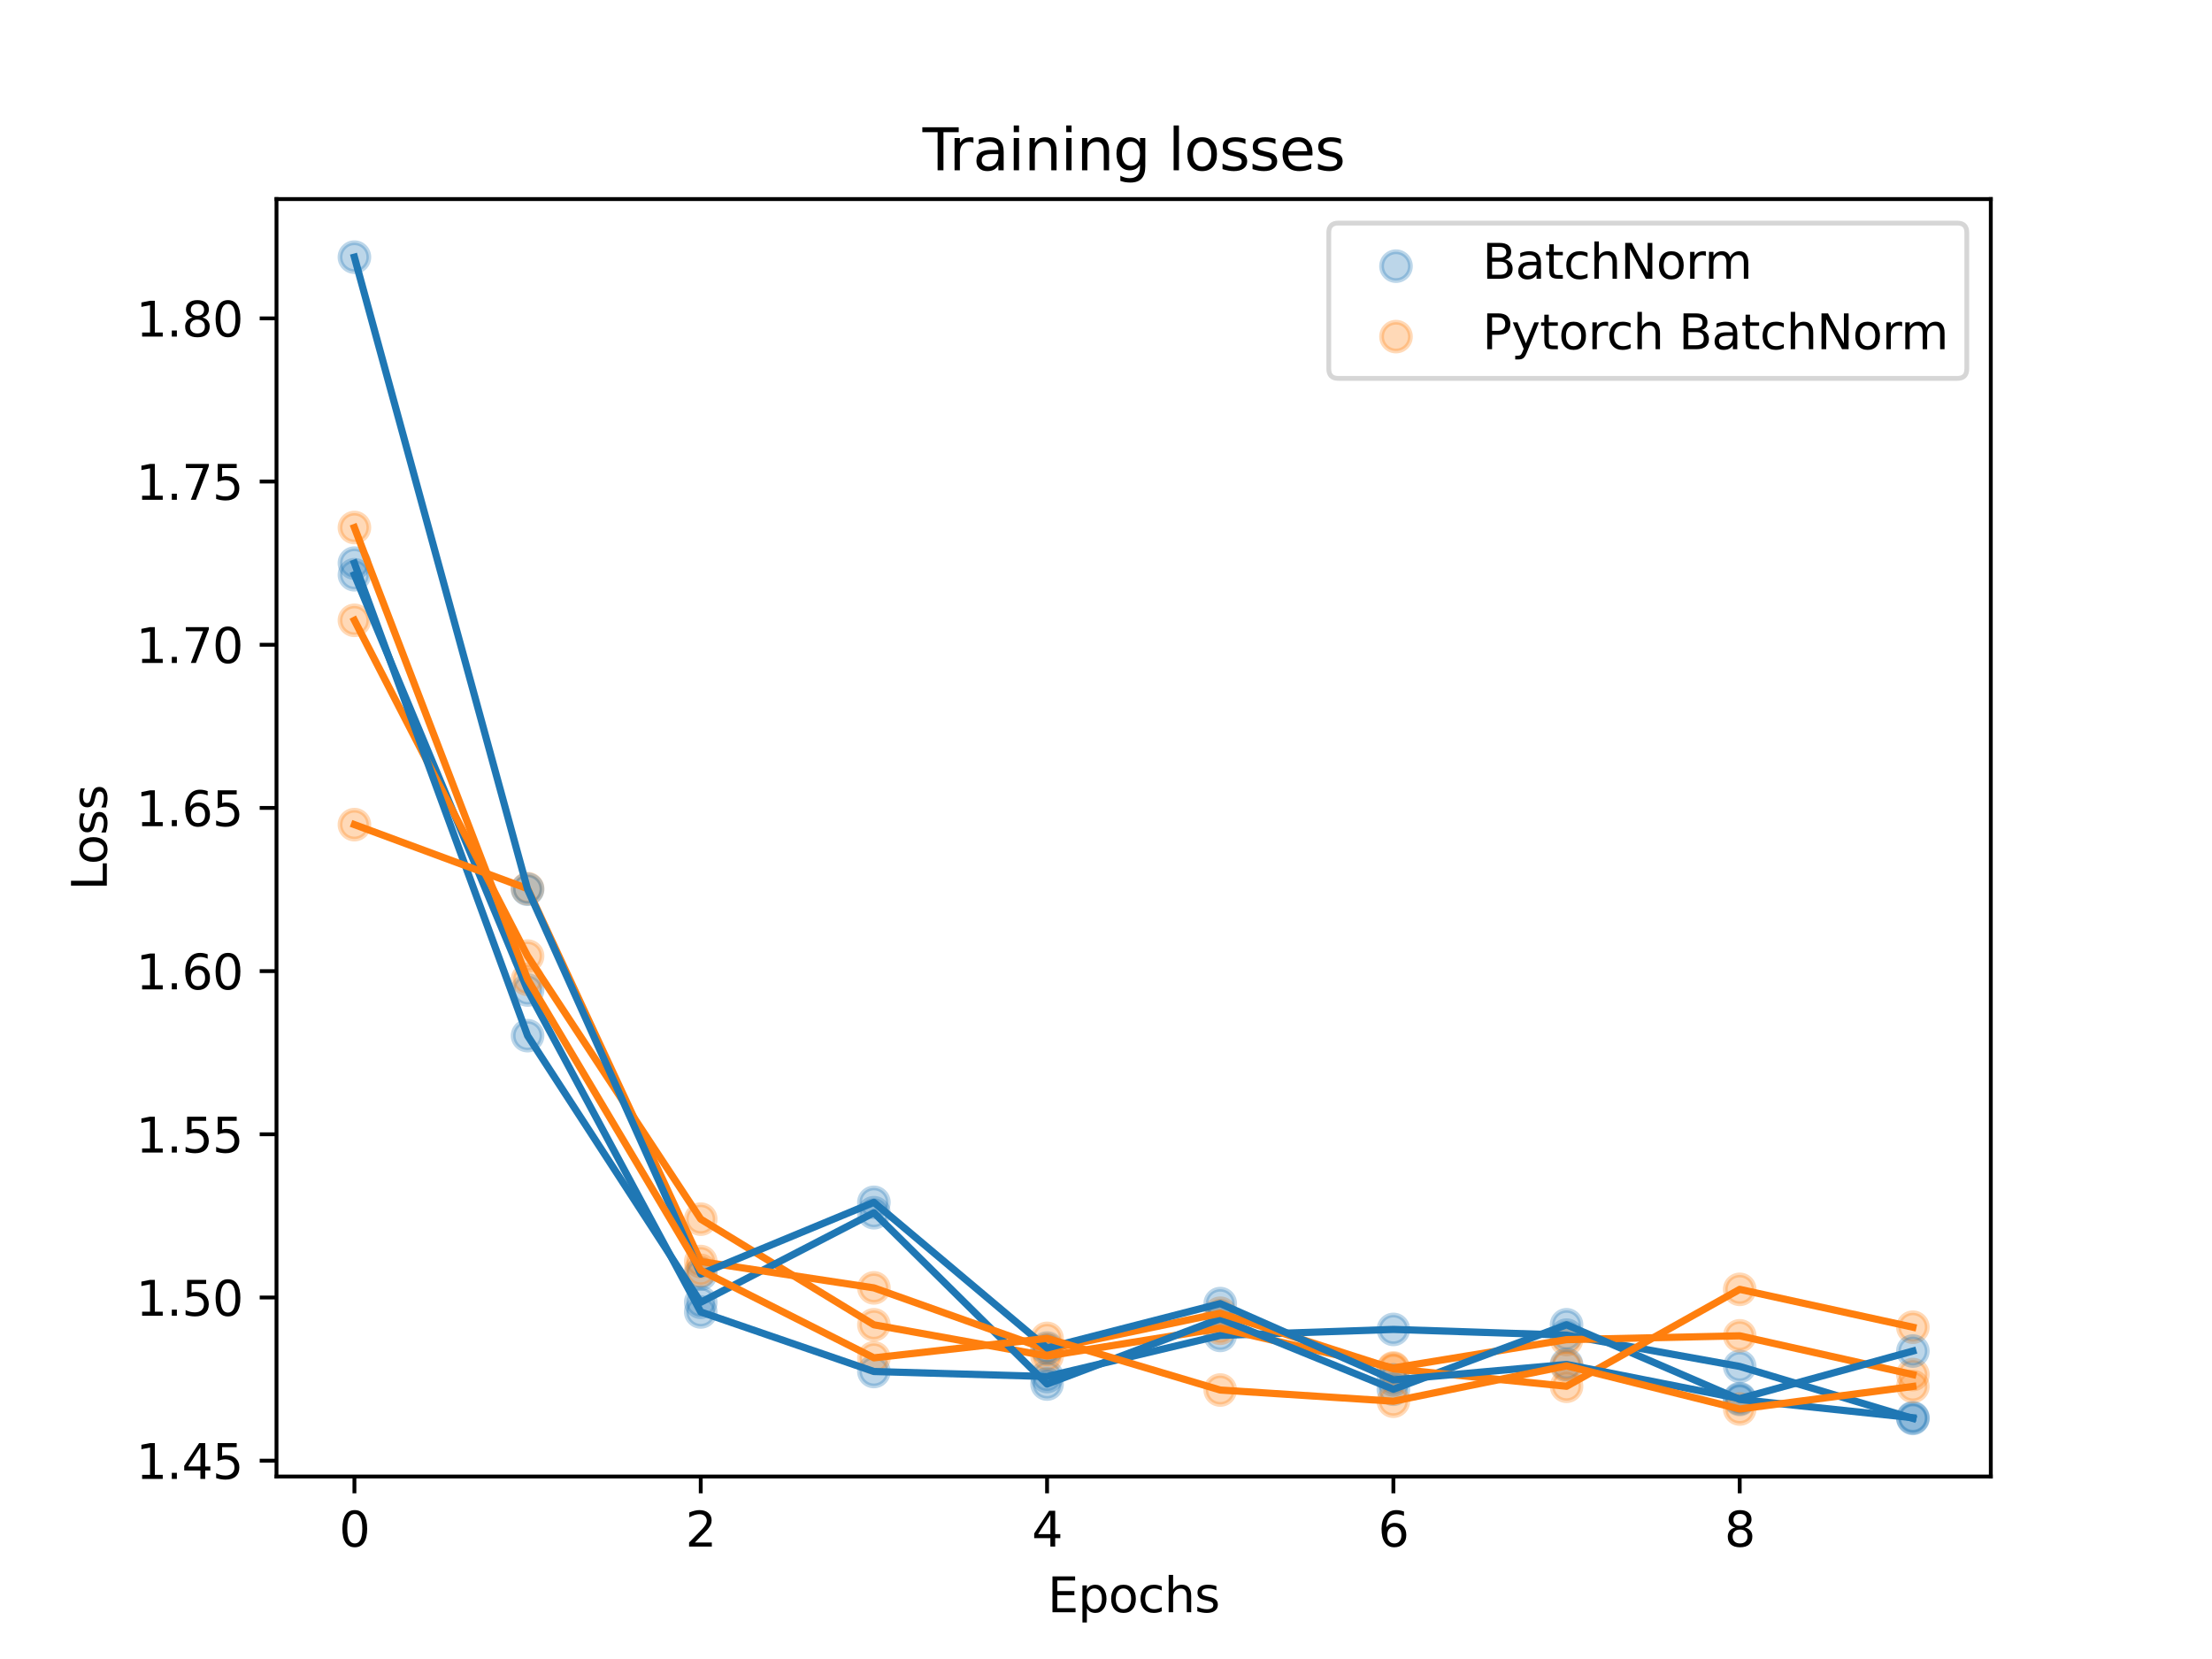 <?xml version="1.0" encoding="utf-8" standalone="no"?>
<!DOCTYPE svg PUBLIC "-//W3C//DTD SVG 1.1//EN"
  "http://www.w3.org/Graphics/SVG/1.1/DTD/svg11.dtd">
<svg xmlns:xlink="http://www.w3.org/1999/xlink" width="460.8pt" height="345.6pt" viewBox="0 0 460.8 345.6" xmlns="http://www.w3.org/2000/svg" version="1.1">
 <defs>
  <style type="text/css">*{stroke-linejoin: round; stroke-linecap: butt}</style>
 </defs>
 <g id="figure_1">
  <g id="patch_1">
   <path d="M 0 345.6 
L 460.8 345.6 
L 460.8 0 
L 0 0 
z
" style="fill: #ffffff"/>
  </g>
  <g id="axes_1">
   <g id="patch_2">
    <path d="M 57.6 307.584 
L 414.72 307.584 
L 414.72 41.472 
L 57.6 41.472 
z
" style="fill: #ffffff"/>
   </g>
   <g id="PathCollection_1">
    <defs>
     <path id="ma587df2e1b" d="M 0 3 
C 0.796 3 1.559 2.684 2.121 2.121 
C 2.684 1.559 3 0.796 3 0 
C 3 -0.796 2.684 -1.559 2.121 -2.121 
C 1.559 -2.684 0.796 -3 0 -3 
C -0.796 -3 -1.559 -2.684 -2.121 -2.121 
C -2.684 -1.559 -3 -0.796 -3 0 
C -3 0.796 -2.684 1.559 -2.121 2.121 
C -1.559 2.684 -0.796 3 0 3 
z
" style="stroke: #1f77b4; stroke-opacity: 0.3"/>
    </defs>
    <g clip-path="url(#pa49f5a1b08)">
     <use xlink:href="#ma587df2e1b" x="73.833" y="119.734" style="fill: #1f77b4; fill-opacity: 0.3; stroke: #1f77b4; stroke-opacity: 0.3"/>
     <use xlink:href="#ma587df2e1b" x="109.905" y="206.24" style="fill: #1f77b4; fill-opacity: 0.3; stroke: #1f77b4; stroke-opacity: 0.3"/>
     <use xlink:href="#ma587df2e1b" x="145.978" y="273.301" style="fill: #1f77b4; fill-opacity: 0.3; stroke: #1f77b4; stroke-opacity: 0.3"/>
     <use xlink:href="#ma587df2e1b" x="182.051" y="285.709" style="fill: #1f77b4; fill-opacity: 0.3; stroke: #1f77b4; stroke-opacity: 0.3"/>
     <use xlink:href="#ma587df2e1b" x="218.124" y="286.753" style="fill: #1f77b4; fill-opacity: 0.3; stroke: #1f77b4; stroke-opacity: 0.3"/>
     <use xlink:href="#ma587df2e1b" x="254.196" y="278.192" style="fill: #1f77b4; fill-opacity: 0.3; stroke: #1f77b4; stroke-opacity: 0.3"/>
     <use xlink:href="#ma587df2e1b" x="290.269" y="276.942" style="fill: #1f77b4; fill-opacity: 0.3; stroke: #1f77b4; stroke-opacity: 0.3"/>
     <use xlink:href="#ma587df2e1b" x="326.342" y="278.134" style="fill: #1f77b4; fill-opacity: 0.3; stroke: #1f77b4; stroke-opacity: 0.3"/>
     <use xlink:href="#ma587df2e1b" x="362.415" y="284.651" style="fill: #1f77b4; fill-opacity: 0.3; stroke: #1f77b4; stroke-opacity: 0.3"/>
     <use xlink:href="#ma587df2e1b" x="398.487" y="295.488" style="fill: #1f77b4; fill-opacity: 0.3; stroke: #1f77b4; stroke-opacity: 0.3"/>
    </g>
   </g>
   <g id="PathCollection_2">
    <defs>
     <path id="m753ac62f07" d="M 0 3 
C 0.796 3 1.559 2.684 2.121 2.121 
C 2.684 1.559 3 0.796 3 0 
C 3 -0.796 2.684 -1.559 2.121 -2.121 
C 1.559 -2.684 0.796 -3 0 -3 
C -0.796 -3 -1.559 -2.684 -2.121 -2.121 
C -2.684 -1.559 -3 -0.796 -3 0 
C -3 0.796 -2.684 1.559 -2.121 2.121 
C -1.559 2.684 -0.796 3 0 3 
z
" style="stroke: #ff7f0e; stroke-opacity: 0.3"/>
    </defs>
    <g clip-path="url(#pa49f5a1b08)">
     <use xlink:href="#m753ac62f07" x="73.833" y="129.227" style="fill: #ff7f0e; fill-opacity: 0.3; stroke: #ff7f0e; stroke-opacity: 0.3"/>
     <use xlink:href="#m753ac62f07" x="109.905" y="199.169" style="fill: #ff7f0e; fill-opacity: 0.3; stroke: #ff7f0e; stroke-opacity: 0.3"/>
     <use xlink:href="#m753ac62f07" x="145.978" y="253.971" style="fill: #ff7f0e; fill-opacity: 0.3; stroke: #ff7f0e; stroke-opacity: 0.3"/>
     <use xlink:href="#m753ac62f07" x="182.051" y="275.98" style="fill: #ff7f0e; fill-opacity: 0.3; stroke: #ff7f0e; stroke-opacity: 0.3"/>
     <use xlink:href="#m753ac62f07" x="218.124" y="282.482" style="fill: #ff7f0e; fill-opacity: 0.3; stroke: #ff7f0e; stroke-opacity: 0.3"/>
     <use xlink:href="#m753ac62f07" x="254.196" y="276.699" style="fill: #ff7f0e; fill-opacity: 0.3; stroke: #ff7f0e; stroke-opacity: 0.3"/>
     <use xlink:href="#m753ac62f07" x="290.269" y="284.966" style="fill: #ff7f0e; fill-opacity: 0.3; stroke: #ff7f0e; stroke-opacity: 0.3"/>
     <use xlink:href="#m753ac62f07" x="326.342" y="279.072" style="fill: #ff7f0e; fill-opacity: 0.3; stroke: #ff7f0e; stroke-opacity: 0.3"/>
     <use xlink:href="#m753ac62f07" x="362.415" y="278.273" style="fill: #ff7f0e; fill-opacity: 0.3; stroke: #ff7f0e; stroke-opacity: 0.3"/>
     <use xlink:href="#m753ac62f07" x="398.487" y="286.344" style="fill: #ff7f0e; fill-opacity: 0.3; stroke: #ff7f0e; stroke-opacity: 0.3"/>
    </g>
   </g>
   <g id="PathCollection_3">
    <g clip-path="url(#pa49f5a1b08)">
     <use xlink:href="#ma587df2e1b" x="73.833" y="117.308" style="fill: #1f77b4; fill-opacity: 0.3; stroke: #1f77b4; stroke-opacity: 0.3"/>
     <use xlink:href="#ma587df2e1b" x="109.905" y="215.751" style="fill: #1f77b4; fill-opacity: 0.3; stroke: #1f77b4; stroke-opacity: 0.3"/>
     <use xlink:href="#ma587df2e1b" x="145.978" y="271.289" style="fill: #1f77b4; fill-opacity: 0.3; stroke: #1f77b4; stroke-opacity: 0.3"/>
     <use xlink:href="#ma587df2e1b" x="182.051" y="252.633" style="fill: #1f77b4; fill-opacity: 0.3; stroke: #1f77b4; stroke-opacity: 0.3"/>
     <use xlink:href="#ma587df2e1b" x="218.124" y="288.323" style="fill: #1f77b4; fill-opacity: 0.3; stroke: #1f77b4; stroke-opacity: 0.3"/>
     <use xlink:href="#ma587df2e1b" x="254.196" y="274.705" style="fill: #1f77b4; fill-opacity: 0.3; stroke: #1f77b4; stroke-opacity: 0.3"/>
     <use xlink:href="#ma587df2e1b" x="290.269" y="289.407" style="fill: #1f77b4; fill-opacity: 0.3; stroke: #1f77b4; stroke-opacity: 0.3"/>
     <use xlink:href="#ma587df2e1b" x="326.342" y="275.977" style="fill: #1f77b4; fill-opacity: 0.3; stroke: #1f77b4; stroke-opacity: 0.3"/>
     <use xlink:href="#ma587df2e1b" x="362.415" y="291.534" style="fill: #1f77b4; fill-opacity: 0.3; stroke: #1f77b4; stroke-opacity: 0.3"/>
     <use xlink:href="#ma587df2e1b" x="398.487" y="295.34" style="fill: #1f77b4; fill-opacity: 0.3; stroke: #1f77b4; stroke-opacity: 0.3"/>
    </g>
   </g>
   <g id="PathCollection_4">
    <g clip-path="url(#pa49f5a1b08)">
     <use xlink:href="#m753ac62f07" x="73.833" y="171.785" style="fill: #ff7f0e; fill-opacity: 0.3; stroke: #ff7f0e; stroke-opacity: 0.3"/>
     <use xlink:href="#m753ac62f07" x="109.905" y="185.126" style="fill: #ff7f0e; fill-opacity: 0.3; stroke: #ff7f0e; stroke-opacity: 0.3"/>
     <use xlink:href="#m753ac62f07" x="145.978" y="262.803" style="fill: #ff7f0e; fill-opacity: 0.3; stroke: #ff7f0e; stroke-opacity: 0.3"/>
     <use xlink:href="#m753ac62f07" x="182.051" y="268.288" style="fill: #ff7f0e; fill-opacity: 0.3; stroke: #ff7f0e; stroke-opacity: 0.3"/>
     <use xlink:href="#m753ac62f07" x="218.124" y="281.11" style="fill: #ff7f0e; fill-opacity: 0.3; stroke: #ff7f0e; stroke-opacity: 0.3"/>
     <use xlink:href="#m753ac62f07" x="254.196" y="273.57" style="fill: #ff7f0e; fill-opacity: 0.3; stroke: #ff7f0e; stroke-opacity: 0.3"/>
     <use xlink:href="#m753ac62f07" x="290.269" y="285.155" style="fill: #ff7f0e; fill-opacity: 0.3; stroke: #ff7f0e; stroke-opacity: 0.3"/>
     <use xlink:href="#m753ac62f07" x="326.342" y="288.784" style="fill: #ff7f0e; fill-opacity: 0.3; stroke: #ff7f0e; stroke-opacity: 0.3"/>
     <use xlink:href="#m753ac62f07" x="362.415" y="268.596" style="fill: #ff7f0e; fill-opacity: 0.3; stroke: #ff7f0e; stroke-opacity: 0.3"/>
     <use xlink:href="#m753ac62f07" x="398.487" y="276.481" style="fill: #ff7f0e; fill-opacity: 0.3; stroke: #ff7f0e; stroke-opacity: 0.3"/>
    </g>
   </g>
   <g id="PathCollection_5">
    <g clip-path="url(#pa49f5a1b08)">
     <use xlink:href="#ma587df2e1b" x="73.833" y="53.568" style="fill: #1f77b4; fill-opacity: 0.3; stroke: #1f77b4; stroke-opacity: 0.3"/>
     <use xlink:href="#ma587df2e1b" x="109.905" y="185.249" style="fill: #1f77b4; fill-opacity: 0.3; stroke: #1f77b4; stroke-opacity: 0.3"/>
     <use xlink:href="#ma587df2e1b" x="145.978" y="265.414" style="fill: #1f77b4; fill-opacity: 0.3; stroke: #1f77b4; stroke-opacity: 0.3"/>
     <use xlink:href="#ma587df2e1b" x="182.051" y="250.469" style="fill: #1f77b4; fill-opacity: 0.3; stroke: #1f77b4; stroke-opacity: 0.3"/>
     <use xlink:href="#ma587df2e1b" x="218.124" y="280.812" style="fill: #1f77b4; fill-opacity: 0.3; stroke: #1f77b4; stroke-opacity: 0.3"/>
     <use xlink:href="#ma587df2e1b" x="254.196" y="271.564" style="fill: #1f77b4; fill-opacity: 0.3; stroke: #1f77b4; stroke-opacity: 0.3"/>
     <use xlink:href="#ma587df2e1b" x="290.269" y="287.459" style="fill: #1f77b4; fill-opacity: 0.3; stroke: #1f77b4; stroke-opacity: 0.3"/>
     <use xlink:href="#ma587df2e1b" x="326.342" y="284.238" style="fill: #1f77b4; fill-opacity: 0.3; stroke: #1f77b4; stroke-opacity: 0.3"/>
     <use xlink:href="#ma587df2e1b" x="362.415" y="291.358" style="fill: #1f77b4; fill-opacity: 0.3; stroke: #1f77b4; stroke-opacity: 0.3"/>
     <use xlink:href="#ma587df2e1b" x="398.487" y="281.447" style="fill: #1f77b4; fill-opacity: 0.3; stroke: #1f77b4; stroke-opacity: 0.3"/>
    </g>
   </g>
   <g id="PathCollection_6">
    <g clip-path="url(#pa49f5a1b08)">
     <use xlink:href="#m753ac62f07" x="73.833" y="109.897" style="fill: #ff7f0e; fill-opacity: 0.3; stroke: #ff7f0e; stroke-opacity: 0.3"/>
     <use xlink:href="#m753ac62f07" x="109.905" y="204.011" style="fill: #ff7f0e; fill-opacity: 0.3; stroke: #ff7f0e; stroke-opacity: 0.3"/>
     <use xlink:href="#m753ac62f07" x="145.978" y="264.637" style="fill: #ff7f0e; fill-opacity: 0.3; stroke: #ff7f0e; stroke-opacity: 0.3"/>
     <use xlink:href="#m753ac62f07" x="182.051" y="282.863" style="fill: #ff7f0e; fill-opacity: 0.3; stroke: #ff7f0e; stroke-opacity: 0.3"/>
     <use xlink:href="#m753ac62f07" x="218.124" y="278.808" style="fill: #ff7f0e; fill-opacity: 0.3; stroke: #ff7f0e; stroke-opacity: 0.3"/>
     <use xlink:href="#m753ac62f07" x="254.196" y="289.568" style="fill: #ff7f0e; fill-opacity: 0.3; stroke: #ff7f0e; stroke-opacity: 0.3"/>
     <use xlink:href="#m753ac62f07" x="290.269" y="291.902" style="fill: #ff7f0e; fill-opacity: 0.3; stroke: #ff7f0e; stroke-opacity: 0.3"/>
     <use xlink:href="#m753ac62f07" x="326.342" y="284.528" style="fill: #ff7f0e; fill-opacity: 0.3; stroke: #ff7f0e; stroke-opacity: 0.3"/>
     <use xlink:href="#m753ac62f07" x="362.415" y="293.523" style="fill: #ff7f0e; fill-opacity: 0.3; stroke: #ff7f0e; stroke-opacity: 0.3"/>
     <use xlink:href="#m753ac62f07" x="398.487" y="288.818" style="fill: #ff7f0e; fill-opacity: 0.3; stroke: #ff7f0e; stroke-opacity: 0.3"/>
    </g>
   </g>
   <g id="matplotlib.axis_1">
    <g id="xtick_1">
     <g id="line2d_1">
      <defs>
       <path id="m0e83ada6fe" d="M 0 0 
L 0 3.5 
" style="stroke: #000000; stroke-width: 0.8"/>
      </defs>
      <g>
       <use xlink:href="#m0e83ada6fe" x="73.833" y="307.584" style="stroke: #000000; stroke-width: 0.8"/>
      </g>
     </g>
     <g id="text_1">
      <!-- 0 -->
      <g transform="translate(70.651 322.182) scale(0.1 -0.1)">
       <defs>
        <path id="DejaVuSans-30" d="M 2034 4250 
Q 1547 4250 1301 3770 
Q 1056 3291 1056 2328 
Q 1056 1369 1301 889 
Q 1547 409 2034 409 
Q 2525 409 2770 889 
Q 3016 1369 3016 2328 
Q 3016 3291 2770 3770 
Q 2525 4250 2034 4250 
z
M 2034 4750 
Q 2819 4750 3233 4129 
Q 3647 3509 3647 2328 
Q 3647 1150 3233 529 
Q 2819 -91 2034 -91 
Q 1250 -91 836 529 
Q 422 1150 422 2328 
Q 422 3509 836 4129 
Q 1250 4750 2034 4750 
z
" transform="scale(0.016)"/>
       </defs>
       <use xlink:href="#DejaVuSans-30"/>
      </g>
     </g>
    </g>
    <g id="xtick_2">
     <g id="line2d_2">
      <g>
       <use xlink:href="#m0e83ada6fe" x="145.978" y="307.584" style="stroke: #000000; stroke-width: 0.8"/>
      </g>
     </g>
     <g id="text_2">
      <!-- 2 -->
      <g transform="translate(142.797 322.182) scale(0.1 -0.1)">
       <defs>
        <path id="DejaVuSans-32" d="M 1228 531 
L 3431 531 
L 3431 0 
L 469 0 
L 469 531 
Q 828 903 1448 1529 
Q 2069 2156 2228 2338 
Q 2531 2678 2651 2914 
Q 2772 3150 2772 3378 
Q 2772 3750 2511 3984 
Q 2250 4219 1831 4219 
Q 1534 4219 1204 4116 
Q 875 4013 500 3803 
L 500 4441 
Q 881 4594 1212 4672 
Q 1544 4750 1819 4750 
Q 2544 4750 2975 4387 
Q 3406 4025 3406 3419 
Q 3406 3131 3298 2873 
Q 3191 2616 2906 2266 
Q 2828 2175 2409 1742 
Q 1991 1309 1228 531 
z
" transform="scale(0.016)"/>
       </defs>
       <use xlink:href="#DejaVuSans-32"/>
      </g>
     </g>
    </g>
    <g id="xtick_3">
     <g id="line2d_3">
      <g>
       <use xlink:href="#m0e83ada6fe" x="218.124" y="307.584" style="stroke: #000000; stroke-width: 0.8"/>
      </g>
     </g>
     <g id="text_3">
      <!-- 4 -->
      <g transform="translate(214.942 322.182) scale(0.1 -0.1)">
       <defs>
        <path id="DejaVuSans-34" d="M 2419 4116 
L 825 1625 
L 2419 1625 
L 2419 4116 
z
M 2253 4666 
L 3047 4666 
L 3047 1625 
L 3713 1625 
L 3713 1100 
L 3047 1100 
L 3047 0 
L 2419 0 
L 2419 1100 
L 313 1100 
L 313 1709 
L 2253 4666 
z
" transform="scale(0.016)"/>
       </defs>
       <use xlink:href="#DejaVuSans-34"/>
      </g>
     </g>
    </g>
    <g id="xtick_4">
     <g id="line2d_4">
      <g>
       <use xlink:href="#m0e83ada6fe" x="290.269" y="307.584" style="stroke: #000000; stroke-width: 0.8"/>
      </g>
     </g>
     <g id="text_4">
      <!-- 6 -->
      <g transform="translate(287.088 322.182) scale(0.1 -0.1)">
       <defs>
        <path id="DejaVuSans-36" d="M 2113 2584 
Q 1688 2584 1439 2293 
Q 1191 2003 1191 1497 
Q 1191 994 1439 701 
Q 1688 409 2113 409 
Q 2538 409 2786 701 
Q 3034 994 3034 1497 
Q 3034 2003 2786 2293 
Q 2538 2584 2113 2584 
z
M 3366 4563 
L 3366 3988 
Q 3128 4100 2886 4159 
Q 2644 4219 2406 4219 
Q 1781 4219 1451 3797 
Q 1122 3375 1075 2522 
Q 1259 2794 1537 2939 
Q 1816 3084 2150 3084 
Q 2853 3084 3261 2657 
Q 3669 2231 3669 1497 
Q 3669 778 3244 343 
Q 2819 -91 2113 -91 
Q 1303 -91 875 529 
Q 447 1150 447 2328 
Q 447 3434 972 4092 
Q 1497 4750 2381 4750 
Q 2619 4750 2861 4703 
Q 3103 4656 3366 4563 
z
" transform="scale(0.016)"/>
       </defs>
       <use xlink:href="#DejaVuSans-36"/>
      </g>
     </g>
    </g>
    <g id="xtick_5">
     <g id="line2d_5">
      <g>
       <use xlink:href="#m0e83ada6fe" x="362.415" y="307.584" style="stroke: #000000; stroke-width: 0.8"/>
      </g>
     </g>
     <g id="text_5">
      <!-- 8 -->
      <g transform="translate(359.233 322.182) scale(0.1 -0.1)">
       <defs>
        <path id="DejaVuSans-38" d="M 2034 2216 
Q 1584 2216 1326 1975 
Q 1069 1734 1069 1313 
Q 1069 891 1326 650 
Q 1584 409 2034 409 
Q 2484 409 2743 651 
Q 3003 894 3003 1313 
Q 3003 1734 2745 1975 
Q 2488 2216 2034 2216 
z
M 1403 2484 
Q 997 2584 770 2862 
Q 544 3141 544 3541 
Q 544 4100 942 4425 
Q 1341 4750 2034 4750 
Q 2731 4750 3128 4425 
Q 3525 4100 3525 3541 
Q 3525 3141 3298 2862 
Q 3072 2584 2669 2484 
Q 3125 2378 3379 2068 
Q 3634 1759 3634 1313 
Q 3634 634 3220 271 
Q 2806 -91 2034 -91 
Q 1263 -91 848 271 
Q 434 634 434 1313 
Q 434 1759 690 2068 
Q 947 2378 1403 2484 
z
M 1172 3481 
Q 1172 3119 1398 2916 
Q 1625 2713 2034 2713 
Q 2441 2713 2670 2916 
Q 2900 3119 2900 3481 
Q 2900 3844 2670 4047 
Q 2441 4250 2034 4250 
Q 1625 4250 1398 4047 
Q 1172 3844 1172 3481 
z
" transform="scale(0.016)"/>
       </defs>
       <use xlink:href="#DejaVuSans-38"/>
      </g>
     </g>
    </g>
    <g id="text_6">
     <!-- Epochs -->
     <g transform="translate(218.244 335.861) scale(0.1 -0.1)">
      <defs>
       <path id="DejaVuSans-45" d="M 628 4666 
L 3578 4666 
L 3578 4134 
L 1259 4134 
L 1259 2753 
L 3481 2753 
L 3481 2222 
L 1259 2222 
L 1259 531 
L 3634 531 
L 3634 0 
L 628 0 
L 628 4666 
z
" transform="scale(0.016)"/>
       <path id="DejaVuSans-70" d="M 1159 525 
L 1159 -1331 
L 581 -1331 
L 581 3500 
L 1159 3500 
L 1159 2969 
Q 1341 3281 1617 3432 
Q 1894 3584 2278 3584 
Q 2916 3584 3314 3078 
Q 3713 2572 3713 1747 
Q 3713 922 3314 415 
Q 2916 -91 2278 -91 
Q 1894 -91 1617 61 
Q 1341 213 1159 525 
z
M 3116 1747 
Q 3116 2381 2855 2742 
Q 2594 3103 2138 3103 
Q 1681 3103 1420 2742 
Q 1159 2381 1159 1747 
Q 1159 1113 1420 752 
Q 1681 391 2138 391 
Q 2594 391 2855 752 
Q 3116 1113 3116 1747 
z
" transform="scale(0.016)"/>
       <path id="DejaVuSans-6f" d="M 1959 3097 
Q 1497 3097 1228 2736 
Q 959 2375 959 1747 
Q 959 1119 1226 758 
Q 1494 397 1959 397 
Q 2419 397 2687 759 
Q 2956 1122 2956 1747 
Q 2956 2369 2687 2733 
Q 2419 3097 1959 3097 
z
M 1959 3584 
Q 2709 3584 3137 3096 
Q 3566 2609 3566 1747 
Q 3566 888 3137 398 
Q 2709 -91 1959 -91 
Q 1206 -91 779 398 
Q 353 888 353 1747 
Q 353 2609 779 3096 
Q 1206 3584 1959 3584 
z
" transform="scale(0.016)"/>
       <path id="DejaVuSans-63" d="M 3122 3366 
L 3122 2828 
Q 2878 2963 2633 3030 
Q 2388 3097 2138 3097 
Q 1578 3097 1268 2742 
Q 959 2388 959 1747 
Q 959 1106 1268 751 
Q 1578 397 2138 397 
Q 2388 397 2633 464 
Q 2878 531 3122 666 
L 3122 134 
Q 2881 22 2623 -34 
Q 2366 -91 2075 -91 
Q 1284 -91 818 406 
Q 353 903 353 1747 
Q 353 2603 823 3093 
Q 1294 3584 2113 3584 
Q 2378 3584 2631 3529 
Q 2884 3475 3122 3366 
z
" transform="scale(0.016)"/>
       <path id="DejaVuSans-68" d="M 3513 2113 
L 3513 0 
L 2938 0 
L 2938 2094 
Q 2938 2591 2744 2837 
Q 2550 3084 2163 3084 
Q 1697 3084 1428 2787 
Q 1159 2491 1159 1978 
L 1159 0 
L 581 0 
L 581 4863 
L 1159 4863 
L 1159 2956 
Q 1366 3272 1645 3428 
Q 1925 3584 2291 3584 
Q 2894 3584 3203 3211 
Q 3513 2838 3513 2113 
z
" transform="scale(0.016)"/>
       <path id="DejaVuSans-73" d="M 2834 3397 
L 2834 2853 
Q 2591 2978 2328 3040 
Q 2066 3103 1784 3103 
Q 1356 3103 1142 2972 
Q 928 2841 928 2578 
Q 928 2378 1081 2264 
Q 1234 2150 1697 2047 
L 1894 2003 
Q 2506 1872 2764 1633 
Q 3022 1394 3022 966 
Q 3022 478 2636 193 
Q 2250 -91 1575 -91 
Q 1294 -91 989 -36 
Q 684 19 347 128 
L 347 722 
Q 666 556 975 473 
Q 1284 391 1588 391 
Q 1994 391 2212 530 
Q 2431 669 2431 922 
Q 2431 1156 2273 1281 
Q 2116 1406 1581 1522 
L 1381 1569 
Q 847 1681 609 1914 
Q 372 2147 372 2553 
Q 372 3047 722 3315 
Q 1072 3584 1716 3584 
Q 2034 3584 2315 3537 
Q 2597 3491 2834 3397 
z
" transform="scale(0.016)"/>
      </defs>
      <use xlink:href="#DejaVuSans-45"/>
      <use xlink:href="#DejaVuSans-70" x="63.184"/>
      <use xlink:href="#DejaVuSans-6f" x="126.66"/>
      <use xlink:href="#DejaVuSans-63" x="187.842"/>
      <use xlink:href="#DejaVuSans-68" x="242.822"/>
      <use xlink:href="#DejaVuSans-73" x="306.201"/>
     </g>
    </g>
   </g>
   <g id="matplotlib.axis_2">
    <g id="ytick_1">
     <g id="line2d_6">
      <defs>
       <path id="m07eb759852" d="M 0 0 
L -3.5 0 
" style="stroke: #000000; stroke-width: 0.8"/>
      </defs>
      <g>
       <use xlink:href="#m07eb759852" x="57.6" y="304.288" style="stroke: #000000; stroke-width: 0.8"/>
      </g>
     </g>
     <g id="text_7">
      <!-- 1.45 -->
      <g transform="translate(28.334 308.087) scale(0.1 -0.1)">
       <defs>
        <path id="DejaVuSans-31" d="M 794 531 
L 1825 531 
L 1825 4091 
L 703 3866 
L 703 4441 
L 1819 4666 
L 2450 4666 
L 2450 531 
L 3481 531 
L 3481 0 
L 794 0 
L 794 531 
z
" transform="scale(0.016)"/>
        <path id="DejaVuSans-2e" d="M 684 794 
L 1344 794 
L 1344 0 
L 684 0 
L 684 794 
z
" transform="scale(0.016)"/>
        <path id="DejaVuSans-35" d="M 691 4666 
L 3169 4666 
L 3169 4134 
L 1269 4134 
L 1269 2991 
Q 1406 3038 1543 3061 
Q 1681 3084 1819 3084 
Q 2600 3084 3056 2656 
Q 3513 2228 3513 1497 
Q 3513 744 3044 326 
Q 2575 -91 1722 -91 
Q 1428 -91 1123 -41 
Q 819 9 494 109 
L 494 744 
Q 775 591 1075 516 
Q 1375 441 1709 441 
Q 2250 441 2565 725 
Q 2881 1009 2881 1497 
Q 2881 1984 2565 2268 
Q 2250 2553 1709 2553 
Q 1456 2553 1204 2497 
Q 953 2441 691 2322 
L 691 4666 
z
" transform="scale(0.016)"/>
       </defs>
       <use xlink:href="#DejaVuSans-31"/>
       <use xlink:href="#DejaVuSans-2e" x="63.623"/>
       <use xlink:href="#DejaVuSans-34" x="95.41"/>
       <use xlink:href="#DejaVuSans-35" x="159.033"/>
      </g>
     </g>
    </g>
    <g id="ytick_2">
     <g id="line2d_7">
      <g>
       <use xlink:href="#m07eb759852" x="57.6" y="270.292" style="stroke: #000000; stroke-width: 0.8"/>
      </g>
     </g>
     <g id="text_8">
      <!-- 1.50 -->
      <g transform="translate(28.334 274.092) scale(0.1 -0.1)">
       <use xlink:href="#DejaVuSans-31"/>
       <use xlink:href="#DejaVuSans-2e" x="63.623"/>
       <use xlink:href="#DejaVuSans-35" x="95.41"/>
       <use xlink:href="#DejaVuSans-30" x="159.033"/>
      </g>
     </g>
    </g>
    <g id="ytick_3">
     <g id="line2d_8">
      <g>
       <use xlink:href="#m07eb759852" x="57.6" y="236.297" style="stroke: #000000; stroke-width: 0.8"/>
      </g>
     </g>
     <g id="text_9">
      <!-- 1.55 -->
      <g transform="translate(28.334 240.096) scale(0.1 -0.1)">
       <use xlink:href="#DejaVuSans-31"/>
       <use xlink:href="#DejaVuSans-2e" x="63.623"/>
       <use xlink:href="#DejaVuSans-35" x="95.41"/>
       <use xlink:href="#DejaVuSans-35" x="159.033"/>
      </g>
     </g>
    </g>
    <g id="ytick_4">
     <g id="line2d_9">
      <g>
       <use xlink:href="#m07eb759852" x="57.6" y="202.302" style="stroke: #000000; stroke-width: 0.8"/>
      </g>
     </g>
     <g id="text_10">
      <!-- 1.60 -->
      <g transform="translate(28.334 206.101) scale(0.1 -0.1)">
       <use xlink:href="#DejaVuSans-31"/>
       <use xlink:href="#DejaVuSans-2e" x="63.623"/>
       <use xlink:href="#DejaVuSans-36" x="95.41"/>
       <use xlink:href="#DejaVuSans-30" x="159.033"/>
      </g>
     </g>
    </g>
    <g id="ytick_5">
     <g id="line2d_10">
      <g>
       <use xlink:href="#m07eb759852" x="57.6" y="168.306" style="stroke: #000000; stroke-width: 0.8"/>
      </g>
     </g>
     <g id="text_11">
      <!-- 1.65 -->
      <g transform="translate(28.334 172.106) scale(0.1 -0.1)">
       <use xlink:href="#DejaVuSans-31"/>
       <use xlink:href="#DejaVuSans-2e" x="63.623"/>
       <use xlink:href="#DejaVuSans-36" x="95.41"/>
       <use xlink:href="#DejaVuSans-35" x="159.033"/>
      </g>
     </g>
    </g>
    <g id="ytick_6">
     <g id="line2d_11">
      <g>
       <use xlink:href="#m07eb759852" x="57.6" y="134.311" style="stroke: #000000; stroke-width: 0.8"/>
      </g>
     </g>
     <g id="text_12">
      <!-- 1.70 -->
      <g transform="translate(28.334 138.11) scale(0.1 -0.1)">
       <defs>
        <path id="DejaVuSans-37" d="M 525 4666 
L 3525 4666 
L 3525 4397 
L 1831 0 
L 1172 0 
L 2766 4134 
L 525 4134 
L 525 4666 
z
" transform="scale(0.016)"/>
       </defs>
       <use xlink:href="#DejaVuSans-31"/>
       <use xlink:href="#DejaVuSans-2e" x="63.623"/>
       <use xlink:href="#DejaVuSans-37" x="95.41"/>
       <use xlink:href="#DejaVuSans-30" x="159.033"/>
      </g>
     </g>
    </g>
    <g id="ytick_7">
     <g id="line2d_12">
      <g>
       <use xlink:href="#m07eb759852" x="57.6" y="100.316" style="stroke: #000000; stroke-width: 0.8"/>
      </g>
     </g>
     <g id="text_13">
      <!-- 1.75 -->
      <g transform="translate(28.334 104.115) scale(0.1 -0.1)">
       <use xlink:href="#DejaVuSans-31"/>
       <use xlink:href="#DejaVuSans-2e" x="63.623"/>
       <use xlink:href="#DejaVuSans-37" x="95.41"/>
       <use xlink:href="#DejaVuSans-35" x="159.033"/>
      </g>
     </g>
    </g>
    <g id="ytick_8">
     <g id="line2d_13">
      <g>
       <use xlink:href="#m07eb759852" x="57.6" y="66.32" style="stroke: #000000; stroke-width: 0.8"/>
      </g>
     </g>
     <g id="text_14">
      <!-- 1.80 -->
      <g transform="translate(28.334 70.119) scale(0.1 -0.1)">
       <use xlink:href="#DejaVuSans-31"/>
       <use xlink:href="#DejaVuSans-2e" x="63.623"/>
       <use xlink:href="#DejaVuSans-38" x="95.41"/>
       <use xlink:href="#DejaVuSans-30" x="159.033"/>
      </g>
     </g>
    </g>
    <g id="text_15">
     <!-- Loss -->
     <g transform="translate(22.255 185.495) rotate(-90) scale(0.1 -0.1)">
      <defs>
       <path id="DejaVuSans-4c" d="M 628 4666 
L 1259 4666 
L 1259 531 
L 3531 531 
L 3531 0 
L 628 0 
L 628 4666 
z
" transform="scale(0.016)"/>
      </defs>
      <use xlink:href="#DejaVuSans-4c"/>
      <use xlink:href="#DejaVuSans-6f" x="53.963"/>
      <use xlink:href="#DejaVuSans-73" x="115.145"/>
      <use xlink:href="#DejaVuSans-73" x="167.244"/>
     </g>
    </g>
   </g>
   <g id="line2d_14">
    <path d="M 73.833 119.734 
L 109.905 206.24 
L 145.978 273.301 
L 182.051 285.709 
L 218.124 286.753 
L 254.196 278.192 
L 290.269 276.942 
L 326.342 278.134 
L 362.415 284.651 
L 398.487 295.488 
" clip-path="url(#pa49f5a1b08)" style="fill: none; stroke: #1f77b4; stroke-width: 1.5; stroke-linecap: square"/>
   </g>
   <g id="line2d_15">
    <path d="M 73.833 129.227 
L 109.905 199.169 
L 145.978 253.971 
L 182.051 275.98 
L 218.124 282.482 
L 254.196 276.699 
L 290.269 284.966 
L 326.342 279.072 
L 362.415 278.273 
L 398.487 286.344 
" clip-path="url(#pa49f5a1b08)" style="fill: none; stroke: #ff7f0e; stroke-width: 1.5; stroke-linecap: square"/>
   </g>
   <g id="line2d_16">
    <path d="M 73.833 117.308 
L 109.905 215.751 
L 145.978 271.289 
L 182.051 252.633 
L 218.124 288.323 
L 254.196 274.705 
L 290.269 289.407 
L 326.342 275.977 
L 362.415 291.534 
L 398.487 295.34 
" clip-path="url(#pa49f5a1b08)" style="fill: none; stroke: #1f77b4; stroke-width: 1.5; stroke-linecap: square"/>
   </g>
   <g id="line2d_17">
    <path d="M 73.833 171.785 
L 109.905 185.126 
L 145.978 262.803 
L 182.051 268.288 
L 218.124 281.11 
L 254.196 273.57 
L 290.269 285.155 
L 326.342 288.784 
L 362.415 268.596 
L 398.487 276.481 
" clip-path="url(#pa49f5a1b08)" style="fill: none; stroke: #ff7f0e; stroke-width: 1.5; stroke-linecap: square"/>
   </g>
   <g id="line2d_18">
    <path d="M 73.833 53.568 
L 109.905 185.249 
L 145.978 265.414 
L 182.051 250.469 
L 218.124 280.812 
L 254.196 271.564 
L 290.269 287.459 
L 326.342 284.238 
L 362.415 291.358 
L 398.487 281.447 
" clip-path="url(#pa49f5a1b08)" style="fill: none; stroke: #1f77b4; stroke-width: 1.5; stroke-linecap: square"/>
   </g>
   <g id="line2d_19">
    <path d="M 73.833 109.897 
L 109.905 204.011 
L 145.978 264.637 
L 182.051 282.863 
L 218.124 278.808 
L 254.196 289.568 
L 290.269 291.902 
L 326.342 284.528 
L 362.415 293.523 
L 398.487 288.818 
" clip-path="url(#pa49f5a1b08)" style="fill: none; stroke: #ff7f0e; stroke-width: 1.5; stroke-linecap: square"/>
   </g>
   <g id="patch_3">
    <path d="M 57.6 307.584 
L 57.6 41.472 
" style="fill: none; stroke: #000000; stroke-width: 0.8; stroke-linejoin: miter; stroke-linecap: square"/>
   </g>
   <g id="patch_4">
    <path d="M 414.72 307.584 
L 414.72 41.472 
" style="fill: none; stroke: #000000; stroke-width: 0.8; stroke-linejoin: miter; stroke-linecap: square"/>
   </g>
   <g id="patch_5">
    <path d="M 57.6 307.584 
L 414.72 307.584 
" style="fill: none; stroke: #000000; stroke-width: 0.8; stroke-linejoin: miter; stroke-linecap: square"/>
   </g>
   <g id="patch_6">
    <path d="M 57.6 41.472 
L 414.72 41.472 
" style="fill: none; stroke: #000000; stroke-width: 0.8; stroke-linejoin: miter; stroke-linecap: square"/>
   </g>
   <g id="text_16">
    <!-- Training losses -->
    <g transform="translate(192.175 35.472) scale(0.12 -0.12)">
     <defs>
      <path id="DejaVuSans-54" d="M -19 4666 
L 3928 4666 
L 3928 4134 
L 2272 4134 
L 2272 0 
L 1638 0 
L 1638 4134 
L -19 4134 
L -19 4666 
z
" transform="scale(0.016)"/>
      <path id="DejaVuSans-72" d="M 2631 2963 
Q 2534 3019 2420 3045 
Q 2306 3072 2169 3072 
Q 1681 3072 1420 2755 
Q 1159 2438 1159 1844 
L 1159 0 
L 581 0 
L 581 3500 
L 1159 3500 
L 1159 2956 
Q 1341 3275 1631 3429 
Q 1922 3584 2338 3584 
Q 2397 3584 2469 3576 
Q 2541 3569 2628 3553 
L 2631 2963 
z
" transform="scale(0.016)"/>
      <path id="DejaVuSans-61" d="M 2194 1759 
Q 1497 1759 1228 1600 
Q 959 1441 959 1056 
Q 959 750 1161 570 
Q 1363 391 1709 391 
Q 2188 391 2477 730 
Q 2766 1069 2766 1631 
L 2766 1759 
L 2194 1759 
z
M 3341 1997 
L 3341 0 
L 2766 0 
L 2766 531 
Q 2569 213 2275 61 
Q 1981 -91 1556 -91 
Q 1019 -91 701 211 
Q 384 513 384 1019 
Q 384 1609 779 1909 
Q 1175 2209 1959 2209 
L 2766 2209 
L 2766 2266 
Q 2766 2663 2505 2880 
Q 2244 3097 1772 3097 
Q 1472 3097 1187 3025 
Q 903 2953 641 2809 
L 641 3341 
Q 956 3463 1253 3523 
Q 1550 3584 1831 3584 
Q 2591 3584 2966 3190 
Q 3341 2797 3341 1997 
z
" transform="scale(0.016)"/>
      <path id="DejaVuSans-69" d="M 603 3500 
L 1178 3500 
L 1178 0 
L 603 0 
L 603 3500 
z
M 603 4863 
L 1178 4863 
L 1178 4134 
L 603 4134 
L 603 4863 
z
" transform="scale(0.016)"/>
      <path id="DejaVuSans-6e" d="M 3513 2113 
L 3513 0 
L 2938 0 
L 2938 2094 
Q 2938 2591 2744 2837 
Q 2550 3084 2163 3084 
Q 1697 3084 1428 2787 
Q 1159 2491 1159 1978 
L 1159 0 
L 581 0 
L 581 3500 
L 1159 3500 
L 1159 2956 
Q 1366 3272 1645 3428 
Q 1925 3584 2291 3584 
Q 2894 3584 3203 3211 
Q 3513 2838 3513 2113 
z
" transform="scale(0.016)"/>
      <path id="DejaVuSans-67" d="M 2906 1791 
Q 2906 2416 2648 2759 
Q 2391 3103 1925 3103 
Q 1463 3103 1205 2759 
Q 947 2416 947 1791 
Q 947 1169 1205 825 
Q 1463 481 1925 481 
Q 2391 481 2648 825 
Q 2906 1169 2906 1791 
z
M 3481 434 
Q 3481 -459 3084 -895 
Q 2688 -1331 1869 -1331 
Q 1566 -1331 1297 -1286 
Q 1028 -1241 775 -1147 
L 775 -588 
Q 1028 -725 1275 -790 
Q 1522 -856 1778 -856 
Q 2344 -856 2625 -561 
Q 2906 -266 2906 331 
L 2906 616 
Q 2728 306 2450 153 
Q 2172 0 1784 0 
Q 1141 0 747 490 
Q 353 981 353 1791 
Q 353 2603 747 3093 
Q 1141 3584 1784 3584 
Q 2172 3584 2450 3431 
Q 2728 3278 2906 2969 
L 2906 3500 
L 3481 3500 
L 3481 434 
z
" transform="scale(0.016)"/>
      <path id="DejaVuSans-20" transform="scale(0.016)"/>
      <path id="DejaVuSans-6c" d="M 603 4863 
L 1178 4863 
L 1178 0 
L 603 0 
L 603 4863 
z
" transform="scale(0.016)"/>
      <path id="DejaVuSans-65" d="M 3597 1894 
L 3597 1613 
L 953 1613 
Q 991 1019 1311 708 
Q 1631 397 2203 397 
Q 2534 397 2845 478 
Q 3156 559 3463 722 
L 3463 178 
Q 3153 47 2828 -22 
Q 2503 -91 2169 -91 
Q 1331 -91 842 396 
Q 353 884 353 1716 
Q 353 2575 817 3079 
Q 1281 3584 2069 3584 
Q 2775 3584 3186 3129 
Q 3597 2675 3597 1894 
z
M 3022 2063 
Q 3016 2534 2758 2815 
Q 2500 3097 2075 3097 
Q 1594 3097 1305 2825 
Q 1016 2553 972 2059 
L 3022 2063 
z
" transform="scale(0.016)"/>
     </defs>
     <use xlink:href="#DejaVuSans-54"/>
     <use xlink:href="#DejaVuSans-72" x="46.334"/>
     <use xlink:href="#DejaVuSans-61" x="87.447"/>
     <use xlink:href="#DejaVuSans-69" x="148.727"/>
     <use xlink:href="#DejaVuSans-6e" x="176.51"/>
     <use xlink:href="#DejaVuSans-69" x="239.889"/>
     <use xlink:href="#DejaVuSans-6e" x="267.672"/>
     <use xlink:href="#DejaVuSans-67" x="331.051"/>
     <use xlink:href="#DejaVuSans-20" x="394.527"/>
     <use xlink:href="#DejaVuSans-6c" x="426.314"/>
     <use xlink:href="#DejaVuSans-6f" x="454.098"/>
     <use xlink:href="#DejaVuSans-73" x="515.279"/>
     <use xlink:href="#DejaVuSans-73" x="567.379"/>
     <use xlink:href="#DejaVuSans-65" x="619.479"/>
     <use xlink:href="#DejaVuSans-73" x="681.002"/>
    </g>
   </g>
   <g id="legend_1">
    <g id="patch_7">
     <path d="M 278.811 78.828 
L 407.72 78.828 
Q 409.72 78.828 409.72 76.828 
L 409.72 48.472 
Q 409.72 46.472 407.72 46.472 
L 278.811 46.472 
Q 276.811 46.472 276.811 48.472 
L 276.811 76.828 
Q 276.811 78.828 278.811 78.828 
z
" style="fill: #ffffff; opacity: 0.8; stroke: #cccccc; stroke-linejoin: miter"/>
    </g>
    <g id="PathCollection_7">
     <g>
      <use xlink:href="#ma587df2e1b" x="290.811" y="55.445" style="fill: #1f77b4; fill-opacity: 0.3; stroke: #1f77b4; stroke-opacity: 0.3"/>
     </g>
    </g>
    <g id="text_17">
     <!-- BatchNorm -->
     <g transform="translate(308.811 58.07) scale(0.1 -0.1)">
      <defs>
       <path id="DejaVuSans-42" d="M 1259 2228 
L 1259 519 
L 2272 519 
Q 2781 519 3026 730 
Q 3272 941 3272 1375 
Q 3272 1813 3026 2020 
Q 2781 2228 2272 2228 
L 1259 2228 
z
M 1259 4147 
L 1259 2741 
L 2194 2741 
Q 2656 2741 2882 2914 
Q 3109 3088 3109 3444 
Q 3109 3797 2882 3972 
Q 2656 4147 2194 4147 
L 1259 4147 
z
M 628 4666 
L 2241 4666 
Q 2963 4666 3353 4366 
Q 3744 4066 3744 3513 
Q 3744 3084 3544 2831 
Q 3344 2578 2956 2516 
Q 3422 2416 3680 2098 
Q 3938 1781 3938 1306 
Q 3938 681 3513 340 
Q 3088 0 2303 0 
L 628 0 
L 628 4666 
z
" transform="scale(0.016)"/>
       <path id="DejaVuSans-74" d="M 1172 4494 
L 1172 3500 
L 2356 3500 
L 2356 3053 
L 1172 3053 
L 1172 1153 
Q 1172 725 1289 603 
Q 1406 481 1766 481 
L 2356 481 
L 2356 0 
L 1766 0 
Q 1100 0 847 248 
Q 594 497 594 1153 
L 594 3053 
L 172 3053 
L 172 3500 
L 594 3500 
L 594 4494 
L 1172 4494 
z
" transform="scale(0.016)"/>
       <path id="DejaVuSans-4e" d="M 628 4666 
L 1478 4666 
L 3547 763 
L 3547 4666 
L 4159 4666 
L 4159 0 
L 3309 0 
L 1241 3903 
L 1241 0 
L 628 0 
L 628 4666 
z
" transform="scale(0.016)"/>
       <path id="DejaVuSans-6d" d="M 3328 2828 
Q 3544 3216 3844 3400 
Q 4144 3584 4550 3584 
Q 5097 3584 5394 3201 
Q 5691 2819 5691 2113 
L 5691 0 
L 5113 0 
L 5113 2094 
Q 5113 2597 4934 2840 
Q 4756 3084 4391 3084 
Q 3944 3084 3684 2787 
Q 3425 2491 3425 1978 
L 3425 0 
L 2847 0 
L 2847 2094 
Q 2847 2600 2669 2842 
Q 2491 3084 2119 3084 
Q 1678 3084 1418 2786 
Q 1159 2488 1159 1978 
L 1159 0 
L 581 0 
L 581 3500 
L 1159 3500 
L 1159 2956 
Q 1356 3278 1631 3431 
Q 1906 3584 2284 3584 
Q 2666 3584 2933 3390 
Q 3200 3197 3328 2828 
z
" transform="scale(0.016)"/>
      </defs>
      <use xlink:href="#DejaVuSans-42"/>
      <use xlink:href="#DejaVuSans-61" x="68.604"/>
      <use xlink:href="#DejaVuSans-74" x="129.883"/>
      <use xlink:href="#DejaVuSans-63" x="169.092"/>
      <use xlink:href="#DejaVuSans-68" x="224.072"/>
      <use xlink:href="#DejaVuSans-4e" x="287.451"/>
      <use xlink:href="#DejaVuSans-6f" x="362.256"/>
      <use xlink:href="#DejaVuSans-72" x="423.438"/>
      <use xlink:href="#DejaVuSans-6d" x="462.801"/>
     </g>
    </g>
    <g id="PathCollection_8">
     <g>
      <use xlink:href="#m753ac62f07" x="290.811" y="70.124" style="fill: #ff7f0e; fill-opacity: 0.3; stroke: #ff7f0e; stroke-opacity: 0.3"/>
     </g>
    </g>
    <g id="text_18">
     <!-- Pytorch BatchNorm -->
     <g transform="translate(308.811 72.749) scale(0.1 -0.1)">
      <defs>
       <path id="DejaVuSans-50" d="M 1259 4147 
L 1259 2394 
L 2053 2394 
Q 2494 2394 2734 2622 
Q 2975 2850 2975 3272 
Q 2975 3691 2734 3919 
Q 2494 4147 2053 4147 
L 1259 4147 
z
M 628 4666 
L 2053 4666 
Q 2838 4666 3239 4311 
Q 3641 3956 3641 3272 
Q 3641 2581 3239 2228 
Q 2838 1875 2053 1875 
L 1259 1875 
L 1259 0 
L 628 0 
L 628 4666 
z
" transform="scale(0.016)"/>
       <path id="DejaVuSans-79" d="M 2059 -325 
Q 1816 -950 1584 -1140 
Q 1353 -1331 966 -1331 
L 506 -1331 
L 506 -850 
L 844 -850 
Q 1081 -850 1212 -737 
Q 1344 -625 1503 -206 
L 1606 56 
L 191 3500 
L 800 3500 
L 1894 763 
L 2988 3500 
L 3597 3500 
L 2059 -325 
z
" transform="scale(0.016)"/>
      </defs>
      <use xlink:href="#DejaVuSans-50"/>
      <use xlink:href="#DejaVuSans-79" x="60.303"/>
      <use xlink:href="#DejaVuSans-74" x="119.482"/>
      <use xlink:href="#DejaVuSans-6f" x="158.691"/>
      <use xlink:href="#DejaVuSans-72" x="219.873"/>
      <use xlink:href="#DejaVuSans-63" x="258.736"/>
      <use xlink:href="#DejaVuSans-68" x="313.717"/>
      <use xlink:href="#DejaVuSans-20" x="377.096"/>
      <use xlink:href="#DejaVuSans-42" x="408.883"/>
      <use xlink:href="#DejaVuSans-61" x="477.486"/>
      <use xlink:href="#DejaVuSans-74" x="538.766"/>
      <use xlink:href="#DejaVuSans-63" x="577.975"/>
      <use xlink:href="#DejaVuSans-68" x="632.955"/>
      <use xlink:href="#DejaVuSans-4e" x="696.334"/>
      <use xlink:href="#DejaVuSans-6f" x="771.139"/>
      <use xlink:href="#DejaVuSans-72" x="832.32"/>
      <use xlink:href="#DejaVuSans-6d" x="871.684"/>
     </g>
    </g>
   </g>
  </g>
 </g>
 <defs>
  <clipPath id="pa49f5a1b08">
   <rect x="57.6" y="41.472" width="357.12" height="266.112"/>
  </clipPath>
 </defs>
</svg>
